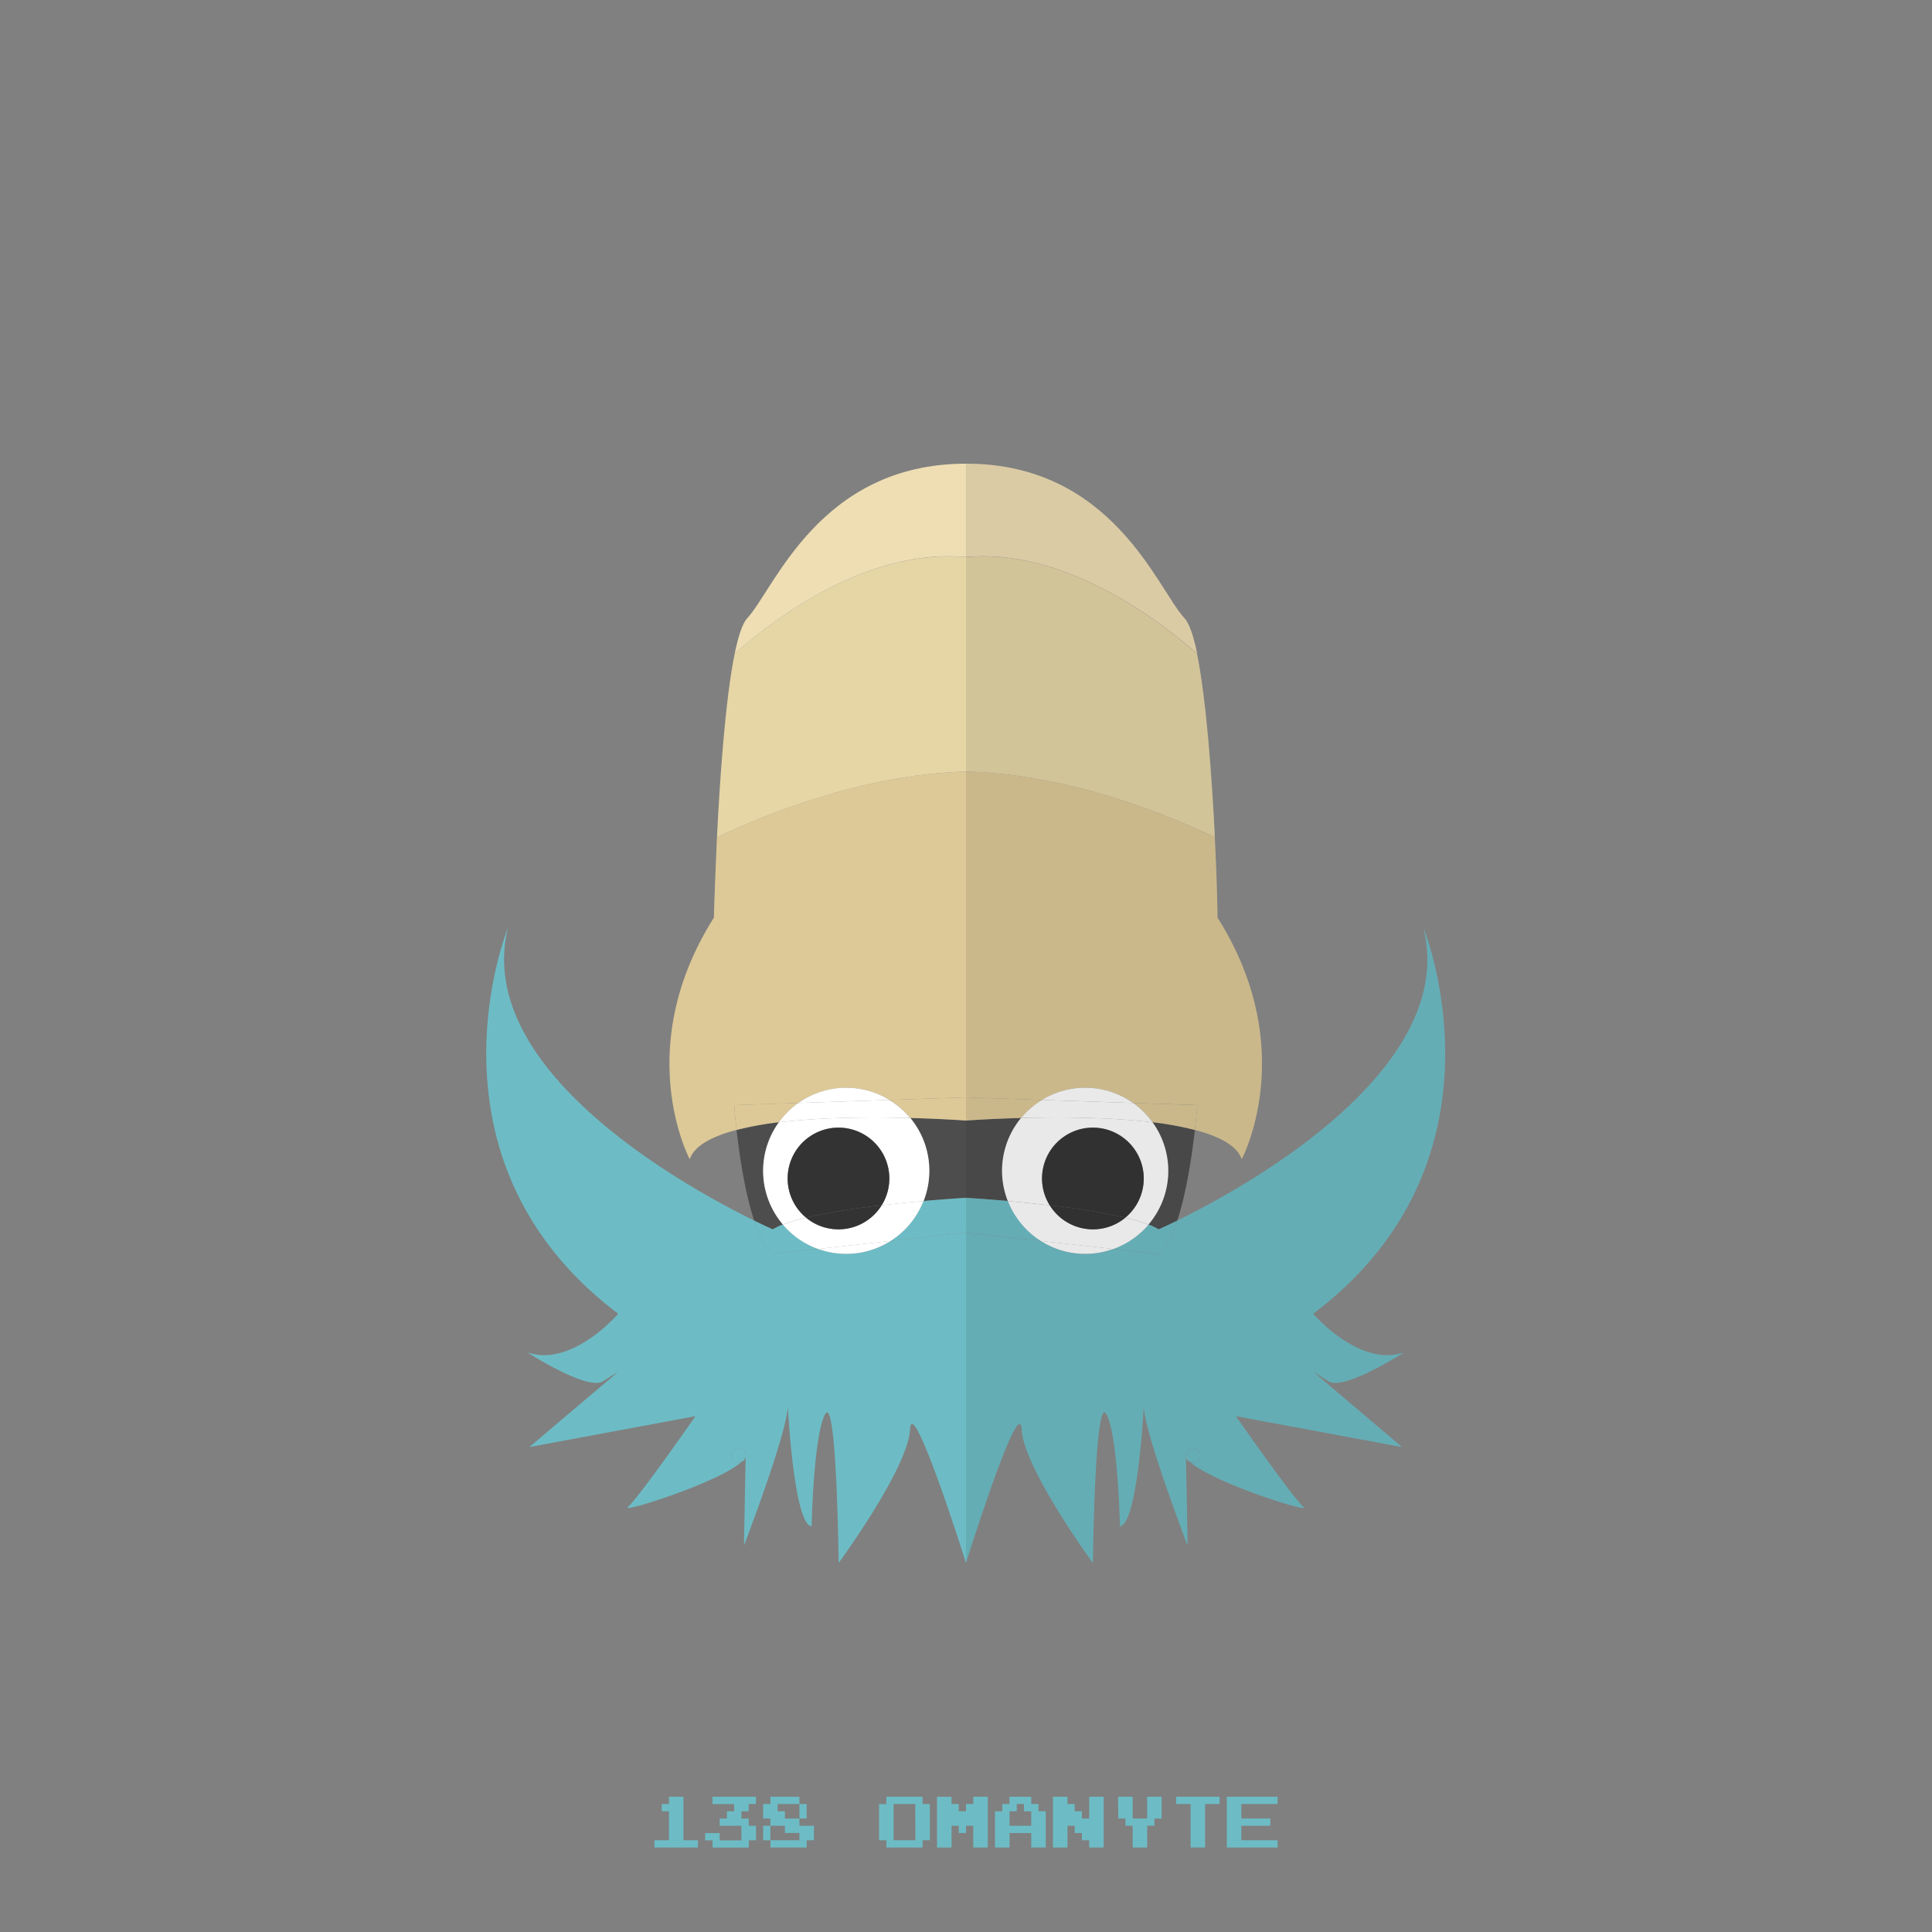 <?xml version="1.0" ?><svg id="pkflt" viewBox="0 0 500 500" xmlns="http://www.w3.org/2000/svg"><rect x="0" y="0" width="500" height="500" fill="#808080" stroke="none"/><defs><style>.cls-1{fill:#4d4d4d;}.cls-2{fill:#6dbcc5;}.cls-3{fill:#ddc997;}.cls-4{fill:#e6d6a6;}.cls-5{fill:#efdeb4;}.cls-6{fill:#fff;}.cls-7{fill:#333;}.cls-8{opacity:0.1;}.cls-9{fill:#1a1a1a;}</style></defs><title/><path class="cls-1" d="M240.5,303a21.4,21.4,0,0,1-1.49,7.83c6.42-.57,11-0.83,11-0.83V290s-5.94-.45-14.41-0.67A21.41,21.41,0,0,1,240.5,303Z"/><path class="cls-1" d="M202.62,316.91a21.42,21.42,0,0,1-1.06-26.45,84.23,84.23,0,0,0-10.94,2c0.73,6.36,2.15,16.19,4.58,23.48,3,1.47,4.79,2.25,4.79,2.25A16.4,16.4,0,0,1,202.62,316.91Z"/><path class="cls-2" d="M219,324.5a21.41,21.41,0,0,1-7.28-1.29L200,324.5c-1.91-1.54-3.49-4.71-4.79-8.6-17-8.33-73.06-38.92-63.71-75.9,0,0-24.5,60,28.5,100,0,0-12,14-23.5,10,0,0,15.5,10,19.5,7.5l4-2.5-23,19.5,43-8S165,388,162.5,390,192,381.8,193,376.72a1.88,1.88,0,1,1,0-.22,1.34,1.34,0,0,1,0,.22c-0.12,4.18-.46,23.28-0.46,23.28s11.23-29.29,11.34-36.1c-0.06-1.18-.06-1.46,0-0.4,0,0.12,0,.26,0,0.4,0.29,5.5,2,30.69,6.16,31.1,0,0,.5-23.5,3.5-29s3.5,38.5,3.5,38.5S235,380,235.5,370,250,404.5,250,404.5V319l-19.5,2.15A21.37,21.37,0,0,1,219,324.5Z"/><path class="cls-2" d="M203.84,363.9c0-.14,0-0.28,0-0.4C203.78,362.44,203.78,362.72,203.84,363.9Z"/><path class="cls-2" d="M193,376.72a1.34,1.34,0,0,0,0-.22A1.88,1.88,0,1,0,193,376.72Z"/><path class="cls-2" d="M200,324.5l11.72-1.29a21.51,21.51,0,0,1-9.11-6.31,16.4,16.4,0,0,0-2.62,1.25s-1.79-.78-4.79-2.25C196.51,319.79,198.09,323,200,324.5Z"/><path class="cls-2" d="M230.5,321.15L250,319v-9s-4.57.26-11,.83A21.54,21.54,0,0,1,230.5,321.15Z"/><path class="cls-3" d="M184.75,237.5c-21.5,34-6.25,62.5-6.25,62.5,1.23-3.52,5.82-5.94,12.13-7.58C190.19,288.58,190,286,190,286l16.61-.55a21.39,21.39,0,0,1,23.57-.79L250,284V199.68c-26.82.68-52.72,11.42-64.45,17C185,228.54,184.75,237.5,184.75,237.5Z"/><path class="cls-3" d="M206.61,285.45L190,286s0.19,2.58.63,6.42a84.23,84.23,0,0,1,10.94-2A21.59,21.59,0,0,1,206.61,285.45Z"/><path class="cls-3" d="M235.59,289.33C244.06,289.55,250,290,250,290v-6l-19.82.66A21.6,21.6,0,0,1,235.59,289.33Z"/><path class="cls-4" d="M190.14,169.15c-2.42,11.85-3.83,32.13-4.59,47.53,11.73-5.58,37.64-16.32,64.45-17v-55.5C225.5,141.95,202.4,158.4,190.14,169.15Z"/><path class="cls-5" d="M193.38,160c-1.24,1.33-2.31,4.63-3.24,9.15,12.26-10.75,35.36-27.21,59.86-25V120C212,120,200.38,152.5,193.38,160Z"/><path class="cls-6" d="M201.56,290.46a21.42,21.42,0,0,0,1.06,26.45,47.47,47.47,0,0,1,6-1.78,13.17,13.17,0,1,1,19.56-3.19c3.86-.45,7.59-0.82,10.84-1.1a21.43,21.43,0,0,0-3.42-21.5C225.85,289.07,212.78,289.1,201.56,290.46Z"/><path class="cls-6" d="M219,324.5a21.37,21.37,0,0,0,11.5-3.35l-18.77,2.07A21.41,21.41,0,0,0,219,324.5Z"/><path class="cls-6" d="M217,318.15a13.1,13.1,0,0,1-8.4-3,47.47,47.47,0,0,0-6,1.78,21.51,21.51,0,0,0,9.11,6.31l18.77-2.07A21.54,21.54,0,0,0,239,310.83c-3.25.29-7,.65-10.84,1.1A13.13,13.13,0,0,1,217,318.15Z"/><path class="cls-6" d="M219,281.5a21.38,21.38,0,0,0-12.39,3.95l23.57-.79A21.37,21.37,0,0,0,219,281.5Z"/><path class="cls-6" d="M201.56,290.46c11.22-1.35,24.29-1.39,34-1.13a21.6,21.6,0,0,0-5.41-4.67l-23.57.79A21.59,21.59,0,0,0,201.56,290.46Z"/><path class="cls-7" d="M230.15,305a13.15,13.15,0,1,0-21.55,10.12,179.39,179.39,0,0,1,19.56-3.19A13.07,13.07,0,0,0,230.15,305Z"/><path class="cls-7" d="M228.17,311.93a179.39,179.39,0,0,0-19.56,3.19A13.14,13.14,0,0,0,228.17,311.93Z"/><path class="cls-1" d="M259.35,303a21.45,21.45,0,0,0,1.57,7.83C254.49,310.26,250,310,250,310V290s5.87-.45,14.33-0.67A21.48,21.48,0,0,0,259.35,303Z"/><path class="cls-1" d="M297.23,316.91a21.42,21.42,0,0,0,1.06-26.45,84.23,84.23,0,0,1,10.94,2c-0.73,6.36-2.15,16.19-4.58,23.48-3,1.47-4.79,2.25-4.79,2.25A16.4,16.4,0,0,0,297.23,316.91Z"/><path class="cls-2" d="M280.85,324.5a21.41,21.41,0,0,0,7.28-1.29l11.72,1.29c1.91-1.54,3.49-4.71,4.79-8.6,17-8.33,73.06-38.92,63.71-75.9,0,0,24.5,60-28.5,100,0,0,12,14,23.5,10,0,0-15.5,10-19.5,7.5l-4-2.5,23,19.5-43-8s15,21.5,17.5,23.5-29.54-8.2-30.46-13.28a1.88,1.88,0,1,0,0-.22,1.34,1.34,0,0,0,0,.22c0.12,4.18.46,23.28,0.46,23.28S296.12,370.71,296,363.9c0.06-1.18.06-1.46,0-.4,0,0.12,0,.26,0,0.4-0.29,5.5-2,30.69-6.16,31.1,0,0-.5-23.5-3.5-29s-3.5,38.5-3.5,38.5S264.92,380,264.42,370,250,404.5,250,404.5V319l19.42,2.15A21.11,21.11,0,0,0,280.85,324.5Z"/><path class="cls-2" d="M296,363.9c0-.14,0-0.28,0-0.4C296.06,362.44,296.06,362.72,296,363.9Z"/><path class="cls-2" d="M306.89,376.72a1.34,1.34,0,0,1,0-.22A1.88,1.88,0,1,1,306.89,376.72Z"/><path class="cls-2" d="M299.85,324.5l-11.72-1.29a21.51,21.51,0,0,0,9.11-6.31,16.4,16.4,0,0,1,2.62,1.25s1.79-.78,4.79-2.25C303.34,319.79,301.76,323,299.85,324.5Z"/><path class="cls-2" d="M269.42,321.15L250,319v-9s4.53,0.26,11,.83A21.47,21.47,0,0,0,269.42,321.15Z"/><path class="cls-3" d="M315.1,237.5c21.5,34,6.25,62.5,6.25,62.5-1.23-3.52-5.82-5.94-12.13-7.58,0.44-3.84.63-6.42,0.63-6.42l-16.61-.55a21.38,21.38,0,0,0-12.39-3.95,21.1,21.1,0,0,0-11.1,3.16L250,284V199.68c27,0.68,52.64,11.42,64.38,17C315,228.54,315.1,237.5,315.1,237.5Z"/><path class="cls-3" d="M293.23,285.45L309.85,286s-0.19,2.58-.63,6.42a84.23,84.23,0,0,0-10.94-2A21.59,21.59,0,0,0,293.23,285.45Z"/><path class="cls-3" d="M264.33,289.33C255.87,289.55,250,290,250,290v-6l19.78,0.66A21.78,21.78,0,0,0,264.33,289.33Z"/><path class="cls-4" d="M309.78,169.15c2.42,11.85,3.87,32.13,4.63,47.53-11.73-5.58-37.42-16.32-64.42-17v-55.5C274,141.95,297.52,158.4,309.78,169.15Z"/><path class="cls-5" d="M306.55,160c1.24,1.33,2.35,4.63,3.28,9.15-12.26-10.75-35.82-27.21-59.82-25V120C288,120,299.55,152.5,306.55,160Z"/><path class="cls-6" d="M298.28,290.46a21.42,21.42,0,0,1-1.06,26.45,47.47,47.47,0,0,0-6-1.78,13.17,13.17,0,1,0-19.56-3.19c-3.86-.45-7.59-0.82-10.84-1.1a21.43,21.43,0,0,1,3.42-21.5C274,289.07,287.07,289.1,298.28,290.46Z"/><path class="cls-6" d="M280.85,324.5a21.37,21.37,0,0,1-11.5-3.35l18.77,2.07A21.41,21.41,0,0,1,280.85,324.5Z"/><path class="cls-6" d="M282.85,318.15a13.1,13.1,0,0,0,8.4-3,47.47,47.47,0,0,1,6,1.78,21.51,21.51,0,0,1-9.11,6.31l-18.77-2.07a21.54,21.54,0,0,1-8.51-10.32c3.25,0.29,7,.65,10.84,1.1A13.13,13.13,0,0,0,282.85,318.15Z"/><path class="cls-6" d="M280.85,281.5a21.38,21.38,0,0,1,12.39,3.95l-23.57-.79A21.37,21.37,0,0,1,280.85,281.5Z"/><path class="cls-6" d="M298.28,290.46c-11.22-1.35-24.29-1.39-34-1.13a21.6,21.6,0,0,1,5.41-4.67l23.57,0.79A21.59,21.59,0,0,1,298.28,290.46Z"/><path class="cls-7" d="M269.69,305a13.15,13.15,0,1,1,21.55,10.12,179.39,179.39,0,0,0-19.56-3.19A13.07,13.07,0,0,1,269.69,305Z"/><path class="cls-7" d="M271.68,311.93a179.39,179.39,0,0,1,19.56,3.19A13.14,13.14,0,0,1,271.68,311.93Z"/><g class="cls-8"><path class="cls-9" d="M363.35,350c-11.5,4-23.5-10-23.5-10,53-40,28.5-100,28.5-100,9.35,37-46.7,67.57-63.71,75.9,2.43-7.29,3.86-17.12,4.58-23.48,6.3,1.64,10.89,4.06,12.13,7.58,0,0,15.25-28.5-6.25-62.5,0,0-.13-9-0.72-20.81-11.73-5.58-37.38-16.32-64.38-17V404.5S263.92,360,264.42,370s18.42,34.5,18.42,34.5,0.5-44,3.5-38.5,3.5,29,3.5,29c4.12-.41,5.86-25.6,6.16-31.1,0.12,6.81,11.34,36.1,11.34,36.1s-0.34-19.1-.46-23.28c0.92,5.08,32.92,15.25,30.46,13.28s-17.5-23.5-17.5-23.5l43,8-23-19.5,4,2.5C347.85,360,363.35,350,363.35,350ZM259.43,304.68c0-.56-0.08-1.12-0.08-1.68C259.35,303.57,259.38,304.13,259.43,304.68Z"/><path class="cls-9" d="M309.78,169.15C298.29,159.07,276.9,144,254.49,144c22.41,0,43.83,15.1,55.33,25.18-0.92-4.52-2-7.82-3.28-9.15-7-7.5-18.55-40-56.55-40v79.68c27,0.68,52.68,11.42,64.42,17C313.65,201.29,312.21,181,309.78,169.15Z"/></g><path class="cls-2" d="M173.13,465.94V465h3.75v11.25h3.75v1.88H169.38v-1.87h3.75v-7.5h-1.87v-1.87h1.88v-0.94Z"/><path class="cls-2" d="M184.38,465.94V465h11.25v1.88h-1.87v1.88h-1.87v1.88h1.88v1.88h1.88v3.75h-1.87v1.88h-9.37v-1.87H182.5v-1.87h3.75v1.88h5.63V472.5h-5.62v-1.87h1.88v-1.87H190v-1.87h-5.62v-0.94Z"/><path class="cls-2" d="M199.38,465.94V465h7.5v1.88h1.88v3.75h-1.87v1.88h3.75v3.75h-1.87v1.88h-9.37v-1.87H197.5V472.5h1.88v-1.87H197.5v-3.75h1.88v-0.94Zm3.75,7.5V472.5h-3.75v3.75h7.5v-1.87h-3.75v-0.94Zm3.75-4.69v-1.87h-5.62v1.88h1.88v1.88h3.75v-1.87Z"/><path class="cls-2" d="M229.38,465.94V465h9.38v1.88h1.88v9.38h-1.87v1.88h-9.37v-1.87H227.5v-9.37h1.88v-0.94Zm7.5,5.63v-4.69h-5.62v9.38h5.63v-4.69Z"/><path class="cls-2" d="M242.5,471.56V465h3.75v1.88h1.88v1.88H250v-1.87h1.88V465h3.75v13.13h-3.75V472.5H250v1.88h-1.87V472.5h-1.87v5.63H242.5v-6.56Z"/><path class="cls-2" d="M261.25,465.94V465h5.63v1.88h1.88v1.88h1.88v9.38h-3.75v-3.75h-5.62v3.75H257.5v-9.37h1.88v-1.87h1.88v-0.94Zm3.75,1.88v-0.94h-1.87v1.88h-1.87v3.75h5.63v-3.75H265v-0.94Z"/><path class="cls-2" d="M272.5,471.56V465h3.75v1.88h1.88v1.88H280v1.88h1.88V465h3.75v13.13h-3.75v-1.87H280v-1.87h-1.87V472.5h-1.87v5.63H272.5v-6.56Z"/><path class="cls-2" d="M289.38,467.81V465h3.75v5.63h3.75V465h3.75v5.63h-1.87v1.88h-1.87v5.63h-3.75V472.5h-1.87v-1.87h-1.87v-2.81Z"/><path class="cls-2" d="M304.38,465.94V465h11.25v1.88h-3.75v11.25h-3.75V466.88h-3.75v-0.94Z"/><path class="cls-2" d="M317.5,471.56V465h13.13v1.88h-9.37v3.75h7.5v1.88h-7.5v3.75h9.38v1.88H317.5v-6.56Z"/></svg>